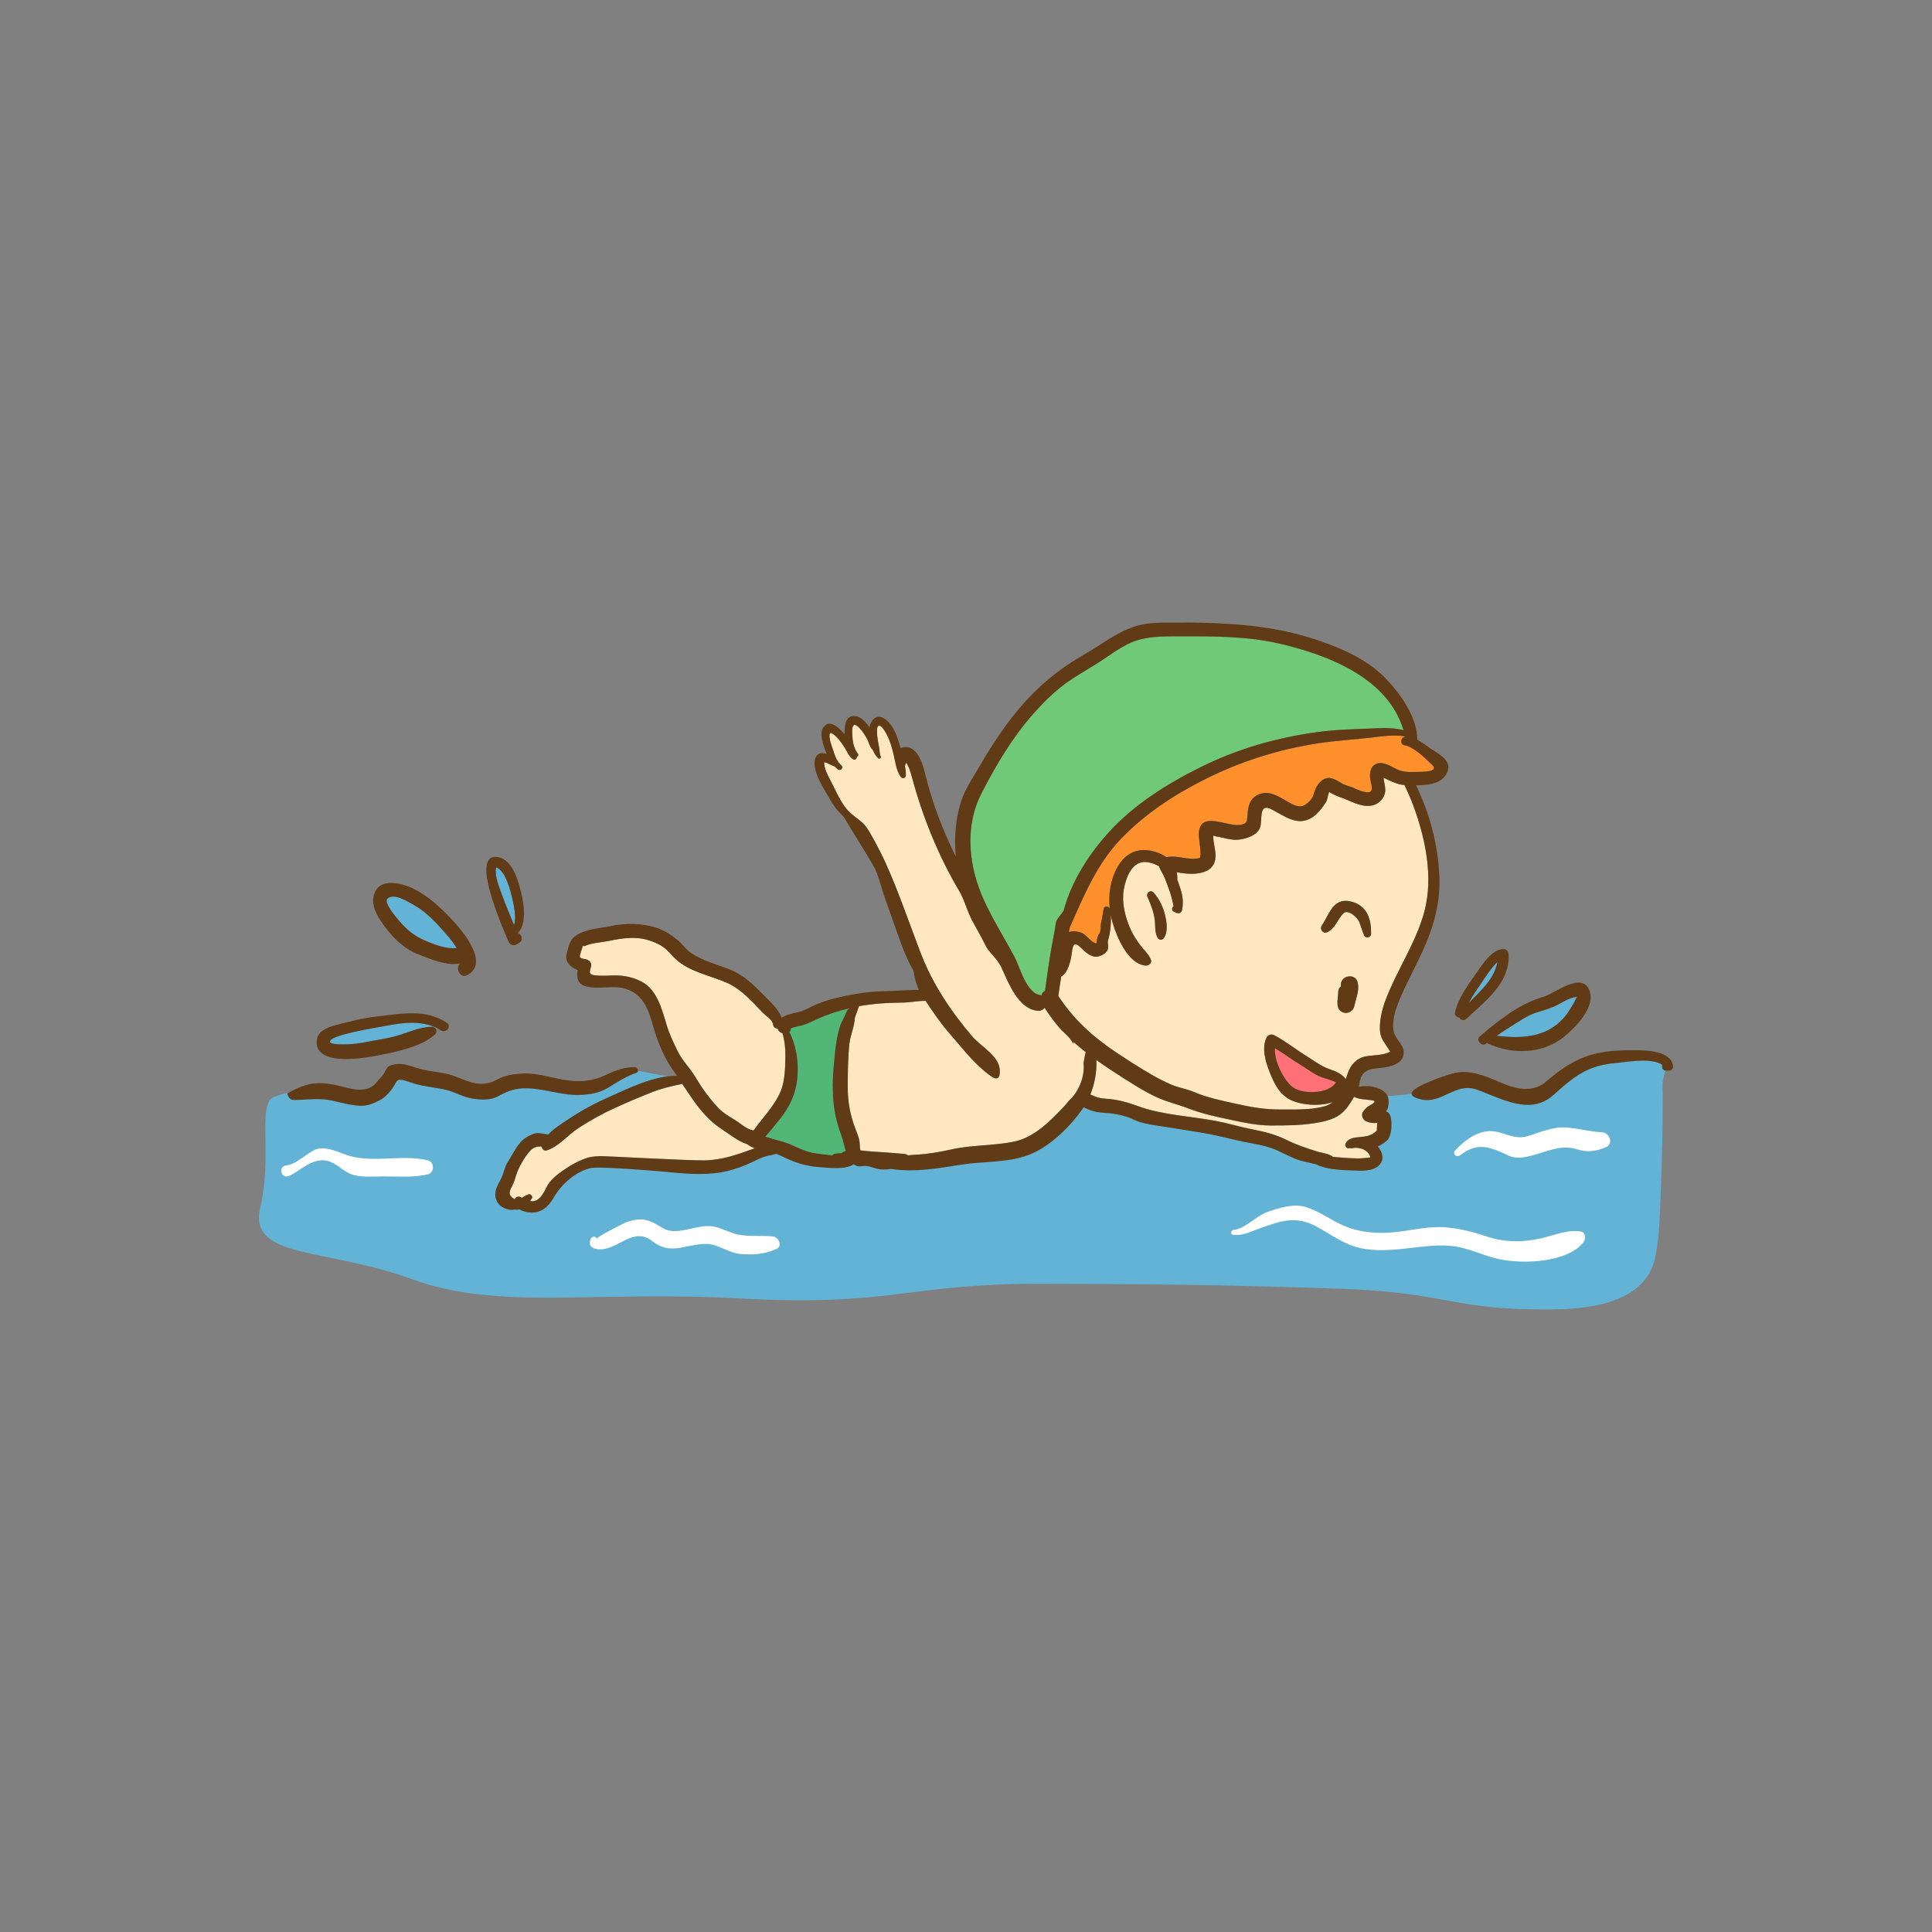 <?xml version="1.0" encoding="utf-8"?>
<!-- Generator: Adobe Illustrator 16.0.0, SVG Export Plug-In . SVG Version: 6.00 Build 0)  -->
<!DOCTYPE svg PUBLIC "-//W3C//DTD SVG 1.1 Tiny//EN" "http://www.w3.org/Graphics/SVG/1.1/DTD/svg11-tiny.dtd">
<svg version="1.1" baseProfile="tiny" id="Layer_1" xmlns="http://www.w3.org/2000/svg" xmlns:xlink="http://www.w3.org/1999/xlink"
	 x="0px" y="0px" width="350px" height="350px" viewBox="0 0 350 350" xml:space="preserve">
<rect x="0" y="0" width="350" height="350" fill="#808080" stroke="none"/>
<g>
	<g>
		<path fill="#63B3D6" d="M49.814,198.657c0,0,6.303-2.44,10.671-0.903c4.368,1.534,6.75,2.3,8.306-0.09
			c1.557-2.391,1.688-4.022,4.812-3.24c3.123,0.782,7.97,3.177,12.495,3.203c4.524,0.025,6.512-1.331,9.255-1.435
			c2.744-0.104,5.868,0.753,8.166,0.654c2.298-0.098,4.595-0.345,7.772-1.419c3.178-1.071,2.131-1.877,4.583-1.383
			c2.453,0.492,6.615,1.264,6.615,1.264s27.395,2.525,35.982,0.949c8.586-1.576,33.455-2.769,45.289-0.8
			c11.834,1.968,29.654,3.705,33.952,3.361c4.298-0.341,15.875,0.276,19.717-1.1c3.842-1.377,7.68-3.198,11.107-1.752
			c3.428,1.448,6.88,5.268,10.562,2.706c3.68-2.562,8.238-6.319,9.718-6.633c1.48-0.311,7.54-2.452,10.972-0.561
			c3.431,1.892,1.212,2.359,1.396,5.771c0.186,3.408-0.326,24.924-0.888,27.897c-0.562,2.972-0.17,11.868-18.857,12.069
			c-18.688,0.199-18.725-3.064-38.609-3.741c-19.884-0.677-30.862-0.855-54.598-0.897c-23.735-0.043-26.657,4.142-53.968,2.655
			c-27.31-1.488-43.884,2.25-59.669-3.515c-15.786-5.765-29.706-3.539-27.435-13.057C49.432,209.145,46.46,199.485,49.814,198.657z"
			/>
		<path fill="#FFE7C1" d="M125.964,195.101c1.206,2.02,2.592,3.962,4.218,5.663c0.886,0.93,2.092,1.573,3.164,2.258
			c0.93,0.592,1.931,1.575,3.06,1.737c0.041,0.005,0.075,0.02,0.115,0.026c1.695-2.362,3.824-4.476,4.932-7.156
			c0.771-1.866,0.788-4.172,0.832-6.168c0.027-1.282-0.099-2.889-0.534-4.271c-0.39-0.124-0.736-0.411-0.878-0.848
			c-0.375-0.021-0.733-0.243-0.8-0.683c-0.133-0.87-0.896-1.285-1.483-1.83c-0.691-0.643-1.332-1.359-1.991-2.035
			c-1.423-1.461-3.048-2.945-4.932-3.763c-3.103-1.35-6.645-1.92-9.246-4.271c-0.778-0.703-1.37-1.555-2.226-2.169
			c-0.909-0.651-1.938-1.042-3.002-1.348c-2.163-0.623-4.571-0.271-6.727,0.179c-1.574,0.327-3.181,0.337-4.676,1.009
			c-0.148-0.183-0.228-0.167-0.236,0.048c-0.096,0.292-0.19,0.584-0.285,0.877c-0.311,0.959-0.504,1.229,0.748,1.4
			c0.563,0.076,1.202,0.566,1.081,1.219c-0.149,0.822-0.644,1.508,0.464,1.682c1.098,0.174,2.236,0.1,3.341,0.061
			c1.885-0.065,3.549,0.234,5.241,1.074c2.882,1.435,3.784,5.082,4.623,7.891c0.502,1.68,1.255,3.219,2.022,4.793
			C123.605,192.16,125.004,193.493,125.964,195.101z"/>
		<path fill="#FF902C" d="M248.388,133.624c-3.19,0.373-6.385,0.536-9.565,1.028c-7.271,1.126-14.096,3.277-20.662,6.591
			c-5.521,2.786-10.722,6.188-15.025,10.661c-4.473,4.647-6.747,10.314-9.313,16.058c-0.047,0.301-0.11,0.599-0.182,0.896
			c0.716-0.266,1.549-0.136,2.28,0.117c0.858,0.299,1.849,1.905,2.722,1.91c0.046-0.665,0.175-1.334,0.57-1.864
			c0.211-0.281,0.158-1.261,0.221-1.601c0.171-0.918,0.372-1.822,0.507-2.748c0.094-0.626,0.852-0.544,1.104-0.104
			c-0.283-2.582,0.122-5.236,1.408-7.509c1.698-2.998,4.404-3.727,7.521-2.5c0.306,0.121,0.584,0.266,0.852,0.421
			c0.016,0.011,0.031,0.021,0.047,0.032c0.147,0.088,0.296,0.174,0.432,0.273c2.02-0.426,3.955,0.636,5.982,0.168
			c0.521-0.122-0.159-3.787-0.132-4.352c0.219-4.474,5.18-1.186,7.649-1.69c0.912-0.186,1.067-0.418,1.14-1.248
			c0.061-0.711,0.115-1.413,0.283-2.108c0.345-1.426,1.381-2.213,2.783-2.397c1.652-0.218,3.515,1.204,4.877,1.918
			c1.44,0.754,2.332,0.698,3.424-0.515c0.662-0.735,0.604-1.093,0.943-1.976c0.437-1.125,1.478-2.374,2.845-2.118
			c0.744,0.139,1.354,0.581,2.002,0.953c0.634,0.362,1.507,0.537,2.184,0.844c0.801,0.357,1.617,0.742,2.51,0.774
			c1.209,0.045,0.562-1.636,0.457-2.26c-0.189-1.147-0.048-2.548,1.258-2.969c1.131-0.363,2.479,0.526,3.442,0.997
			c1.262,0.62,2.332,0.563,3.721,0.537c0.883-0.018,4.166,0.042,2.758-1.293c-1.233-1.171-3.317-3.278-4.997-3.536
			c-0.866-0.13-0.719-1.481,0.125-1.521c-0.005-0.023-0.01-0.048-0.013-0.071C252.536,133.043,250.37,133.393,248.388,133.624z"/>
		<path fill="#52B677" d="M152.168,185.968c0.304-0.97,0.879-1.807,1.236-2.771c0.078-0.211,0.23-0.347,0.405-0.416
			c0.021-0.04,0.042-0.081,0.063-0.122c-1.994,0.473-4.003,1.107-5.832,1.948c-0.897,0.416-1.777,0.896-2.739,1.147
			c-0.356,0.093-0.721,0.159-1.079,0.239c-0.272,0.061-0.541,0.134-0.807,0.221c-0.051,0.031-0.093,0.057-0.131,0.077
			c-0.015,0.293-0.125,0.516-0.289,0.674c1.599,3.098,1.896,7.147,1.094,10.378c-0.543,2.192-1.657,4.017-3.086,5.745
			c-0.758,0.914-1.512,1.934-2.372,2.815c0.987,0.319,1.986,0.596,3.029,0.875c1.953,0.521,3.585,1.698,5.635,2.08
			c1.154,0.218,2.33,0.283,3.491,0.464c0.081-0.161,0.218-0.289,0.429-0.32c0.421-0.063,0.842-0.094,1.262-0.102
			c0.103-0.131,0.252-0.243,0.452-0.312c0.096-0.034,0.194-0.065,0.292-0.09c-0.31-0.947-0.49-1.966-0.836-2.898
			c-0.879-2.351-1.335-4.515-1.479-7.042c-0.157-2.755,0.126-5.549,0.414-8.284C151.473,188.813,151.729,187.37,152.168,185.968z"/>
		<path fill="#FFE7C1" d="M130.867,204.64c-2.276-1.461-3.911-3.382-5.45-5.582c-0.625-0.894-1.229-1.801-1.832-2.707
			c-1.861,0.404-3.677,0.803-5.494,1.519c-2.267,0.893-4.527,1.865-6.745,2.871c-2.277,1.037-4.469,2.267-6.567,3.627
			c-1.877,1.214-3.603,3.395-5.746,4.043c-0.479,0.148-0.871-0.269-0.915-0.708c-0.757-0.031-1.42,0.021-2.182,0.898
			c-0.935,1.076-1.914,2.759-2.368,4.101c-0.27,0.801-0.445,1.574-0.867,2.315c-0.615,1.067-0.496,1.66,0.553,2.25
			c0.114-0.459,0.75-0.629,1.112-0.374c0.056,0.042,0.116,0.069,0.174,0.104c0.202-0.113,0.402-0.232,0.599-0.354
			c0.144-0.09,0.31-0.146,0.481-0.143c-0.277-0.004-0.125-0.004,0.02-0.097c0.436-0.278,1.004,0.361,0.674,0.761l-0.101,0.121
			c-0.011,0.015-0.021,0.024-0.029,0.032c-0.001,0.006-0.004,0.011-0.006,0.016c-0.042,0.086-0.09,0.164-0.142,0.235
			c1.497,0.396,2.411-1.342,2.947-2.45c0.661-1.372,1.938-2.332,3.159-3.174c1.383-0.951,2.784-1.735,4.391-2.23
			c0.75-0.234,1.495-0.202,2.263-0.275c0.404-0.037,15.676,0.814,18.718,0.776c3.271-0.039,6.087-1.048,9.121-2.16
			c0.027-0.01,0.057-0.022,0.086-0.032c-0.479-0.185-0.938-0.417-1.368-0.741C133.699,206.762,132.333,205.583,130.867,204.64z"/>
		<path fill="#63B3D6" d="M92.74,162.495c-0.279-1.247-0.664-2.453-1.211-3.607c-0.268-0.566-0.655-1.069-1.124-1.479
			c-0.156-0.126-0.332-0.208-0.518-0.269c-0.009,0.033-0.019,0.065-0.038,0.109c-0.252,1.551,0.602,3.474,1.114,4.901
			c0.656,1.829,1.406,3.623,2.149,5.42C93.625,166.075,93.013,163.721,92.74,162.495z"/>
		<path fill="#63B3D6" d="M271.271,174.256c-1.11,1.02-2.616,3.402-3.027,4.006c-0.705,1.041-1.531,2.207-2.146,3.423
			C268.284,179.428,270.692,177.395,271.271,174.256z"/>
		<path fill="#63B3D6" d="M281.36,186.08c1.133-0.77,2.128-1.736,2.845-2.897c0.295-0.478,0.597-0.947,0.877-1.434
			c0.14-0.247,0.267-0.5,0.381-0.76c0.244-0.517,0.485-0.401,0.056-0.365c-1.102,0.09-2.318,0.859-3.27,1.363
			c-1.259,0.67-2.528,1.025-3.892,1.437c-1.584,0.479-3.087,1.56-4.488,2.427c-0.927,0.571-1.839,1.169-2.731,1.794
			C274.612,188.078,278.443,188.054,281.36,186.08z"/>
		<path fill="#FFE7C1" d="M194.459,188.745c0.007,0.128,0.004,0.254,0.009,0.379c-0.357-0.699-0.894-1.323-1.49-1.873
			c-0.222-0.205-0.442-0.41-0.665-0.615c-1.148-1.271-2.149-2.633-3.058-4.063c-0.301,0.359-0.759,0.597-1.335,0.531
			c-3.459-0.391-5.136-4.858-6.605-8.067c-0.081-0.118-0.158-0.237-0.226-0.361c-0.708-1.294-1.944-2.134-2.575-3.451
			c-0.746-1.557-1.651-3.036-2.452-4.568c-0.867-1.656-1.319-3.592-2.259-5.187c-3.815-6.474-6.593-13.286-8.551-20.527
			c-0.172-0.629-0.345-1.239-0.591-1.846c-0.111-0.259-0.233-0.513-0.37-0.761c-0.063-0.053-0.11-0.097-0.151-0.142
			c-0.089,0.193-0.151,0.404-0.201,0.626c0.113,0.552,0.19,1.109,0.159,1.656c-0.029,0.5-0.628,0.664-0.916,0.258
			c-0.817-1.153-0.965-2.618-1.274-3.96c-0.28-1.221-0.668-2.602-1.264-3.708c-0.199-0.369-0.864-1.682-1.424-1.606
			c-0.45,0.062-0.353,1.323-0.325,1.642c0.077,0.855,0.246,1.7,0.406,2.545c0.082,0.425,0.016,0.968,0.238,1.354
			c0.164,0.285-0.212,0.587-0.451,0.356c-0.414-0.402-0.744-0.943-0.998-1.543c-0.583-0.534-0.665-1.354-1.053-2.039
			c-0.44-0.779-0.999-1.647-1.692-2.225c-1.168-0.972-0.973,1.238-0.926,1.931c0.051,0.761,0.183,1.517,0.486,2.202
			c0.026,0.057,0.053,0.113,0.076,0.172c0.12,0.239,0.263,0.472,0.435,0.69c0.165,0.21,0.011,0.462-0.199,0.557
			c-0.002,0.029-0.001,0.062-0.004,0.092c-0.036,0.301-0.331,0.557-0.635,0.374c-0.841-0.504-1.144-1.542-1.678-2.329
			c-0.554-0.817-1.279-1.849-2.149-2.373c-0.728-0.438-0.444,1.033-0.347,1.42c0.129,0.518,0.336,0.996,0.492,1.505
			c0.337,1.092,0.673,2.109,1.541,2.898c0.458,0.417-0.198,1.058-0.663,0.677c-0.19-0.153-0.367-0.322-0.535-0.499
			c-0.254-0.113-0.516-0.216-0.741-0.315c-0.365-0.159-0.764-0.409-1.16-0.476c-0.016,0-0.028,0-0.043,0
			c0.015,1.168,0.573,2.213,1.11,3.227c0.964,1.821,2.062,4.561,3.614,5.942c1.286,1.146,2.384,1.628,3.3,3.157
			c0.739,1.233,1.425,2.504,2.08,3.782c2.682,5.24,5.34,13.162,7.452,18.62c2.141,5.532,5.488,10.532,9.338,15.022
			c1.437,1.674,4.719,3.44,4.913,5.861c0.24,2.986-1.659,1.277-2.918,0.215c-2.339-1.977-4.129-4.372-6.142-6.658
			c-1.581-1.795-3.021-3.913-4.368-5.939c-0.027,0-0.053,0.004-0.082,0.004c-1.399,0.002-2.791,0.313-4.167,0.319
			c-2.555,0.011-5.31,0.184-7.832,0.659c-0.049,0.144-0.098,0.286-0.143,0.429c-0.177,0.553-0.382,1.096-0.587,1.639
			c-0.054,1.567-0.824,3.162-0.99,4.714c-0.276,2.583-0.295,5.253-0.3,7.85c-0.004,2.594,0.421,4.987,1.329,7.405
			c0.336,0.895,0.845,1.99,0.843,2.955c-0.001,0.335,0.045,0.73,0.119,1.124c0.675,0.063,1.343,0.156,1.962,0.194
			c2.015,0.13,4.025,0.27,6.036,0.447c0.084,0.008,0.159,0.025,0.229,0.046c0.166,0.045,0.292,0.12,0.39,0.216
			c0.431-0.052,0.864-0.09,1.3-0.11c2.307-0.118,4.399-0.483,6.652-0.984c3.724-0.827,7.586-0.621,11.317-1.409
			c3.645-0.77,6.576-3.764,9.045-6.399c0.305-0.327,0.585-0.663,0.85-1.008c1.833-1.606,2.926-4.494,2.656-6.825
			c0.105-0.665,0.215-1.329,0.379-1.981C195.924,190,195.182,189.387,194.459,188.745z"/>
		<path fill="#63B3D6" d="M76.907,170.357c1.644,0.699,3.922,1.63,5.82,1.381c-0.082-0.135-0.167-0.271-0.252-0.403
			c-0.713-1.104-1.681-2.146-2.549-3.131c-1.373-1.556-3.144-3.27-4.97-4.268c-1.052-0.578-3.653-2.287-4.808-1.086
			c-0.55,0.571,1.131,2.723,1.474,3.146C73.164,167.899,74.606,169.375,76.907,170.357z"/>
		<path fill="#63B3D6" d="M78.991,185.168c0,0-14.542-0.511-18.007,1.527c-3.464,2.04-2.63,3.738,1.226,3.696
			c3.856-0.041,17.167-3.744,17.309-4.338C79.661,185.458,78.991,185.168,78.991,185.168z"/>
		<path fill="#6FC977" d="M183.771,173.315c0.896,1.686,1.916,5.697,3.993,6.754c-0.005-0.009-0.011-0.02-0.016-0.028
			c0.288,0.148,0.609,0.243,0.94,0.291c0.033-0.373,0.3-0.653,0.627-0.829c0.358-2.74,0.766-5.482,1.236-8.205
			c0.236-1.353,0.556-2.723,0.716-4.084c0.079-0.678,1.022-1.565,1.42-2.238c1.389-5.31,4.635-10.319,8.239-14.261
			c4.598-5.03,10.471-8.691,16.521-11.708c6.745-3.363,13.826-5.375,21.286-6.391c3.473-0.474,6.981-0.525,10.476-0.676
			c1.628-0.071,3.435-0.105,5.05,0.356c-2.796-9.53-13.792-13.709-22.63-15.737c-5.614-1.286-11.674-1.3-17.412-1.28
			c-2.731,0.008-5.588-0.109-8.216,0.72c-2.463,0.777-4.61,2.474-6.751,3.863c-2.066,1.345-4.224,2.493-6.22,3.959
			c-2.19,1.611-4.114,3.531-5.907,5.568c-3.791,4.307-6.734,9.291-9.343,14.379c-2.393,4.664-2.446,10.07-1.073,15.088
			C178.126,164.03,181.283,168.634,183.771,173.315z"/>
		<path fill="#FFE7C1" d="M244.181,200.457c-1.428,1.967-3.255,2.539-5.603,2.947c-2.733,0.477-5.656,0.5-8.426,0.489
			c-2.445-0.01-4.68-0.503-7.055-1.004c-2.622-0.553-5.2-1.086-7.71-2.051c-1.99-0.766-4.021-1.215-5.972-2.127
			c-1.97-0.923-3.823-2.089-5.655-3.254c-1.752-1.113-3.479-2.237-5.149-3.432c0.098,2.122-0.28,4.284-1.086,6.249
			c0.931,0.465,1.684,0.7,2.79,0.767c2.042,0.12,3.881,0.62,5.809,1.332c4.443,1.639,9.518,1.816,14.161,2.698
			c2.231,0.422,4.395,1.101,6.621,1.529c2.171,0.418,4.21,0.927,6.198,1.919c1.748,0.874,3.42,1.418,5.261,2.011
			c1.115,0.358,2.297,0.417,3.144,1.059c1.519,0.128,3.038,0.243,4.557,0.276c0.405,0.01,2.183-0.185,2.183-0.185
			c-0.061-0.708-0.856-1.332-1.535-1.582c-0.503-0.101-1.022-0.248-1.489-0.128c-0.267,0.068-0.479,0.065-0.688,0.006
			c-0.384,0.209-0.954-0.205-0.803-0.697c0.254-0.831,1.201-1.189,2.194-1.247c0.004,0,0.005-0.001,0.008-0.001
			c1.11-0.142,1.846-0.094,2.84-0.677c0.514-0.301,0.654-0.825,0.615-0.157c0.035-0.602,0.073-1.204,0.108-1.806
			c0.002-0.007,0.003-0.01,0.003-0.014c-0.048,0.031-0.108,0.055-0.189,0.061c-0.641,0.042-1.124-0.026-1.722-0.253
			c-0.7-0.264-1.122-1.188-0.625-1.839c0.299-0.392,0.589-0.73,1.015-0.99c0.287-0.178,1.724-0.827,0.618-1.021
			c-1.181-0.206-2.243-0.101-3.297-0.637C244.96,199.305,244.59,199.893,244.181,200.457z"/>
		<path fill="#FFE7C1" d="M256.063,146.004c-0.474-1.286-1.033-2.541-1.617-3.782c-1.075-0.103-1.97-0.457-3.01-0.958
			c-0.267-0.129-0.538-0.25-0.81-0.374c0.076,0.733,0.326,1.462,0.328,2.209c0.004,1.468-1.208,2.686-2.637,2.859
			c-2.012,0.242-3.65-0.915-5.479-1.517c-0.729-0.241-1.331-0.561-2.006-0.944c-0.143-0.081-0.43,1.508-0.495,1.611
			c-1.021,1.629-2.335,3.385-4.404,3.618c-2.018,0.227-4.009-1.348-5.742-2.186c-2.079-1.006-1.551,1.78-1.838,3.084
			c-0.371,1.688-2.592,2.351-4.069,2.493c-0.904,0.085-1.883-0.138-2.757-0.352c-0.388-0.093-0.766-0.146-1.157-0.232
			c-0.19-0.054-0.384-0.106-0.574-0.16c-0.059,1.438,0.605,2.895,0.355,4.338c-0.349,2.015-2.341,2.552-4.132,2.583
			c-0.902,0.017-1.891-0.108-2.853-0.289c0.102,0.434,0.134,0.887,0.101,1.351c0.04,0.103,0.082,0.202,0.12,0.306
			c0.682,1.895,1.159,3.285,0.733,5.283c-0.104,0.485-0.757,0.621-1.123,0.38c-0.105-0.055-0.21-0.112-0.314-0.167
			c-0.435-0.103-0.441-0.758-0.087-0.944c-0.271-1.758-0.9-3.381-1.556-5.073c-0.306-0.794-0.837-1.478-1.077-2.217
			c-0.753-0.431-1.607-0.7-2.341-0.762c-2.595-0.222-3.694,2.96-4.046,5.032c-0.396,2.345,0.235,4.806,1.144,6.954
			c0.482,1.142,1.184,2.213,1.938,3.194c0.656,0.852,1.426,1.5,1.833,2.51c0.267,0.659-0.411,1.124-0.98,1.067
			c-3.165-0.305-5.167-5.132-5.935-7.716c-0.146-0.491-0.264-0.992-0.36-1.499c0.107,1.531-0.053,3.23-0.467,4.588
			c-0.183,0.598,0.183,1.26-0.119,1.831c-0.313,0.591-0.979,0.972-1.602,1.13c-1.252,0.318-2.31-0.682-3.117-1.482
			c-1.305-1.3-1.546-0.666-1.728,0.773c-0.169,1.357-0.655,3.669-1.937,4.381c-0.182,1.177-0.371,2.348-0.521,3.497
			c2.663,4.122,6.191,7.363,10.31,10.12c2.15,1.441,4.346,2.845,6.583,4.147c1.115,0.648,2.269,1.226,3.446,1.752
			c1.361,0.612,2.863,0.792,4.212,1.373c2.401,1.03,4.966,1.547,7.504,2.118c2.78,0.623,5.303,1.075,8.173,1.063
			c2.643-0.013,5.43,0.123,7.999-0.577c0.589-0.161,1.078-0.432,1.501-0.773c-2.423,0.877-5.84,0.511-7.614-0.367
			c-2.06-1.021-3.007-2.978-3.809-5.007c-0.747-1.893-1.526-4.388-0.567-6.33c0.241-0.49,0.873-0.656,1.343-0.414
			c2.016,1.043,3.854,2.547,5.795,3.733c1.346,0.829,2.72,1.908,4.218,2.422c1.085,0.369,1.945,0.725,2.774,1.541
			c0.082,0.078,0.135,0.168,0.17,0.261c0.012,0.007,0.025,0.016,0.036,0.025c0.137-0.403,0.267-0.8,0.399-1.178
			c0.511-1.438,1.62-2.646,3.139-2.942c1.44-0.282,3.221-0.139,4.522-0.871c0,0-1.09-1.654-1.342-2.084
			c-0.46-0.787-0.567-1.665-0.535-2.556c0.086-2.42,0.932-4.634,1.898-6.819c2.071-4.672,4.863-9.014,6.179-13.999
			C259.691,158.872,258.229,151.871,256.063,146.004z M210.822,169.962c-0.291,0.401-0.852,0.354-1.099-0.065
			c-0.577-0.978-0.388-2.238-0.536-3.334c-0.191-1.443-0.741-2.786-1.318-4.107c-0.303-0.692,0.589-1.36,1.112-0.759
			c1.021,1.168,1.693,2.511,2.062,4.017C211.359,167.014,211.654,168.821,210.822,169.962z M245.338,182.29
			c-0.17,0.827-1.041,1.354-1.853,1.171c-0.899-0.204-1.252-1.012-1.171-1.853c-0.036,0.379-0.021-0.185-0.021-0.206
			c0.016-0.245,0.044-0.491,0.069-0.736c0.033-0.329,0.081-0.662,0.075-0.992c-0.009-0.392,0.193-0.735,0.479-0.971
			c0.002-0.085,0.008-0.167,0.002-0.254c-0.08-1.719,2.57-2.231,3.017-0.523C246.329,179.419,245.636,180.847,245.338,182.29z
			 M248.377,169.221c-0.019,0.656-1.034,0.828-1.27,0.219c-0.306-0.784-0.566-1.578-0.841-2.371
			c-0.266-0.775-2.094-2.545-2.985-1.542c-1.019,1.149-1.406,2.66-2.849,3.355c-0.732,0.355-1.411-0.527-0.983-1.174
			c1.335-2.018,2.051-5.103,5.163-4.417C247.622,163.959,248.457,166.438,248.377,169.221z"/>
		<path fill="#FF7077" d="M235.698,192.966c-1.585-0.952-3.126-2.123-4.731-3.075c-0.191,2.422,1.786,6.155,3.411,7.194
			c1.843,1.176,6.41,1.096,7.657-1.022c-0.842-0.391-1.725-0.598-2.619-0.918C238.125,194.684,236.873,193.673,235.698,192.966z"/>
		<path fill="#FFFFFF" d="M286.313,223.083c-2.434-0.333-4.731,0.689-7.096,1.241c-3.282,0.767-6.579,0.767-9.788-0.297
			c-2.558-0.847-4.91-1.466-7.609-1.683c-2.994-0.24-6.006,0.532-8.967,0.859c-3.164,0.35-6.428,0.11-9.374-1.141
			c-2.397-1.02-4.389-2.616-6.92-3.396c-2.236-0.688-4.994,0.185-7.087,0.951c-1.957,0.718-3.951,2.999-6.006,3.191
			c-0.463,0.044-0.653,0.806-0.119,0.879c1.78,0.243,2.997-0.51,4.646-1.082c3.829-1.33,6.593-2.514,10.495-0.406
			c2.305,1.245,4.249,2.729,6.76,3.573c2.761,0.927,5.877,0.768,8.721,0.485c3.013-0.299,5.846-0.83,8.885-0.551
			c3.081,0.281,5.792,1.783,8.787,2.412c4.261,0.896,12.227,0.646,15.201-3.032C287.33,224.484,287.308,223.219,286.313,223.083z"/>
		<path fill="#FFFFFF" d="M290.25,205.13c-2.282-0.127-4.404-0.737-6.662-0.879c-2.35-0.146-4.731,0.951-6.929,1.596
			c-2.68,0.787-4.782-1.295-7.397-0.885c-2.324,0.365-4.061,1.786-5.645,3.448c-0.573,0.603,0.266,1.37,0.886,0.887
			c3.252-2.533,5.547-1.456,8.833,0.069c1.615,0.749,3.637,0.149,5.238-0.334c2.525-0.761,4.628-1.65,7.282-0.782
			c1.744,0.572,3.505,0.278,5.116-0.451C292.369,207.166,291.544,205.202,290.25,205.13z"/>
		<path fill="#FFFFFF" d="M77.484,210.195c-5.007-1.177-10.362,0.758-15.223-1.146c-1.365-0.534-3.538-1.417-5.035-0.825
			c-1.689,0.669-3.541,2.729-5.302,2.882c-1.67,0.146-0.979,2.635,0.515,1.901c2.089-1.024,4.056-3.179,6.639-2.756
			c1.821,0.301,3.179,2.17,5.056,2.629c1.749,0.429,3.685,0.233,5.468,0.237c2.627,0.004,5.312,0.235,7.882-0.368
			C78.752,212.452,78.752,210.493,77.484,210.195z"/>
		<path fill="#FFFFFF" d="M139.987,223.987c-2.097-0.213-4.283,0.097-6.342-0.341c-1.529-0.325-2.877-1.185-4.425-1.458
			c-2.926-0.519-6.569,1.844-9.063,0.333c-2.554-1.549-3.725-2.119-6.725-1.097c-0.177,0.061-5.403,2.668-5.337,3
			c-0.092-0.467-0.761-0.513-0.981-0.129c-0.794,1.384,0.286,2.062,1.643,2.038c3.493-0.062,5.989-4.238,9.544-1.405
			c3.18,2.535,6.096,0.397,9.635,0.419c2.164,0.014,4.017,1.63,6.184,1.817c2.37,0.206,4.317,0.06,6.492-0.877
			C141.868,225.747,141.052,224.095,139.987,223.987z"/>
	</g>
	<g>
		<path fill="#613B15" d="M239.449,167.708c1.335-2.018,2.051-5.103,5.163-4.417c3.01,0.667,3.845,3.147,3.765,5.929
			c-0.019,0.656-1.034,0.828-1.27,0.219c-0.306-0.784-0.566-1.578-0.841-2.371c-0.266-0.775-2.094-2.545-2.985-1.542
			c-1.019,1.149-1.406,2.66-2.849,3.355C239.7,169.238,239.021,168.355,239.449,167.708z"/>
		<path fill="#613B15" d="M242.314,181.608c-0.036,0.379-0.021-0.185-0.021-0.206c0.016-0.245,0.044-0.491,0.069-0.736
			c0.033-0.329,0.081-0.662,0.075-0.992c-0.009-0.392,0.193-0.735,0.479-0.971c0.002-0.085,0.008-0.167,0.002-0.254
			c-0.08-1.719,2.57-2.231,3.017-0.523c0.393,1.493-0.301,2.921-0.599,4.364c-0.17,0.827-1.041,1.354-1.853,1.171
			C242.586,183.257,242.233,182.449,242.314,181.608z"/>
		<path fill="#613B15" d="M259.111,135.568c-0.786-0.544-1.533-1.136-2.354-1.548c-0.029-4.187-3.049-8.326-5.83-11.217
			c-3.306-3.434-8.294-5.547-12.757-7.002c-5.146-1.68-10.295-2.458-15.686-2.784c-3.022-0.18-6.055-0.273-9.084-0.235
			c-2.512,0.03-5.203-0.113-7.632,0.648c-2.303,0.722-4.328,1.959-6.332,3.278c-2.082,1.37-4.294,2.533-6.348,3.945
			c-4.218,2.903-7.797,6.54-10.799,10.686c-1.649,2.277-3.185,4.631-4.591,7.066c-1.227,2.126-2.863,4.466-3.603,6.816
			c-0.984,3.137-1.271,6.61-0.933,9.958c-0.111-0.227-0.23-0.45-0.34-0.678c-2.006-4.137-3.624-8.333-4.831-12.774
			c-0.505-1.856-1.168-6.064-3.661-6.377c-0.449-0.057-0.838,0.033-1.177,0.216c-0.11-0.419-0.226-0.837-0.361-1.258
			c-0.519-1.619-1.206-3.28-2.72-4.202c-1.364-0.829-2.323,0.455-2.561,1.637c-0.718-1.002-1.672-2.124-2.957-2.031
			c-1.475,0.107-1.555,1.981-1.546,3.067c0,0.082,0.002,0.164,0.006,0.247c-0.673-0.787-2.281-2.533-3.409-1.709
			c-1.194,0.873-0.787,2.471-0.413,3.719c0.157,0.524,0.346,1.052,0.575,1.563c-0.155-0.054-0.315-0.1-0.48-0.131
			c-1.503-0.292-1.877,1.276-1.683,2.452c0.278,1.675,1.24,3.299,2.083,4.749c0.576,0.99,1.136,2.007,1.851,2.907
			c0.537,0.678,1.25,1.185,1.657,1.962c0.344,0.659,4.973,8.032,5.367,8.936c0.739,1.694,1.169,3.581,1.788,5.333
			c0.638,1.803,1.276,3.606,1.915,5.408c0.933,2.641,1.831,5.25,3.225,7.657c0.188,1.196,0.457,2.362,0.979,3.461
			c-0.385-0.002-0.764,0.002-1.117,0.01c-1.577,0.043-3.155,0.169-4.733,0.201c-2.988,0.061-5.748,0.455-8.652,1.131
			c-1.39,0.326-2.751,0.704-4.061,1.276c-1.128,0.495-2.243,1.188-3.453,1.444c-0.841,0.18-2.044,0.409-2.839,0.981
			c-0.584-1.593-2.191-3.013-3.283-4.126c-1.734-1.766-3.565-3.563-5.887-4.515c-2.397-0.986-4.943-1.587-7.147-3.016
			c-1.065-0.691-1.64-1.708-2.585-2.465c-1.077-0.859-2.266-1.65-3.58-2.105c-2.774-0.958-5.755-0.963-8.614-0.36
			c-2.15,0.452-4.331,0.47-6.224,1.723c-1.127,0.745-1.248,1.959-1.62,3.186c-0.459,1.507,0.697,2.534,1.967,3.036
			c-0.178,1.264-0.11,2.517,1.505,2.951c2.336,0.628,4.954-0.277,7.2,0.453c4.168,1.354,4.367,5.35,5.677,8.963
			c0.688,1.898,1.563,3.835,2.713,5.498c0.296,0.432,0.591,0.864,0.882,1.299c-4.171-0.059-8.772,2.276-12.291,3.832
			c-2.492,1.104-4.873,2.372-7.142,3.883c-1.183,0.789-2.781,1.741-3.89,2.935c-0.438-0.127-1.394-0.248-1.597-0.272
			c-0.763-0.097-1.662,0.349-2.288,0.729c-1.638,0.994-2.354,2.864-3.36,4.392c-0.676,1.024-0.781,2.22-1.351,3.282
			c-0.398,0.742-0.879,1.552-0.96,2.406c-0.169,1.814,1.22,3.012,2.958,3.099c0.157,0.009,0.305-0.027,0.438-0.087
			c0.285,0.088,0.636,0.068,0.959-0.018c0.577,0.36,1.337,0.549,1.978,0.587c1.98,0.116,3.267-1.036,4.227-2.694
			c1.404-2.425,3.822-4.626,6.639-5.356c1.297-0.337,10.535,0.374,13.434,0.655c3.322,0.324,6.888,0.676,10.207,0.118
			c1.589-0.267,3.101-0.755,4.587-1.368c1.33-0.55,2.82-1.464,4.245-1.705c0.322-0.055,0.749-0.14,1.179-0.277
			c0.367,0.117,0.729,0.256,1.08,0.434c2.097,1.059,4.337,1.82,6.703,1.961c1.644,0.096,4.624,0.546,6.282-0.504
			c0.017-0.001,0.034-0.003,0.051-0.004c0.075,0.064,0.156,0.123,0.253,0.179c0.678,0.392,1.292,0.053,1.985,0.134
			c1.094,0.129,1.989,0.672,3.118,0.627c0.479-0.021,0.958-0.043,1.433-0.096c4.369,0.672,8.562-0.162,12.889-0.816
			c4.138-0.624,8.646-0.263,12.554-1.969c3.504-1.53,6.959-4.927,9.139-8.039c0.08-0.116,0.155-0.232,0.23-0.349
			c0.997,0.513,2.057,0.888,3.181,0.954c1.898,0.114,4.064,0.39,5.81,1.247c1.769,0.867,4.118,1.057,6.054,1.384
			c2.257,0.379,4.521,0.699,6.772,1.091c2.35,0.409,4.63,1.03,6.956,1.523c2.172,0.464,4.375,0.712,6.41,1.659
			c1.679,0.784,3.27,1.703,5.105,2.042c0.604,0.112,1.201,0.315,1.813,0.426c1.959,0.988,4.376,1.012,6.534,1.117
			c1.55,0.072,3.752,0.243,4.937-0.989c0.979-1.018,0.553-2.345-0.261-3.361c0.559-0.263,1.086-0.611,1.564-0.997
			c0.937-0.759,1.029-3.066,0.79-4.19c-0.145-0.679-0.473-1.02-0.889-1.205c0.17-0.176,0.301-0.389,0.367-0.664
			c0.201-0.854,0.218-1.999-0.479-2.669c-1.16-1.117-3.179-1.439-4.825-1.076c0.184-0.692,0.22-1.444,0.585-2.061
			c0.863-1.464,2.811-1.188,4.306-1.485c1.208-0.24,2.791-0.69,3.166-2.047c0.505-1.827-1.255-2.755-1.699-4.294
			c-0.323-1.135,0.021-3.19,0.435-4.322c0.446-1.233,0.957-2.443,1.514-3.631c1.027-2.193,2.159-4.338,3.176-6.539
			c2.098-4.541,3.395-9.067,3.114-14.114c-0.294-5.31-1.612-10.52-3.846-15.345c-0.12-0.265-0.238-0.527-0.355-0.79
			c2.38-0.014,5.116-0.299,5.788-2.816C262.823,137.603,260.275,136.376,259.111,135.568z M177.782,143.768
			c2.608-5.088,5.552-10.072,9.343-14.379c1.793-2.037,3.717-3.957,5.907-5.568c1.996-1.467,4.153-2.615,6.22-3.959
			c2.141-1.389,4.288-3.086,6.751-3.863c2.628-0.829,5.484-0.711,8.216-0.72c5.738-0.02,11.798-0.006,17.412,1.28
			c8.838,2.028,19.834,6.208,22.63,15.737c-1.615-0.461-3.422-0.427-5.05-0.356c-3.494,0.15-7.003,0.202-10.476,0.676
			c-7.46,1.016-14.541,3.028-21.286,6.391c-6.051,3.017-11.924,6.679-16.521,11.708c-3.604,3.941-6.851,8.951-8.239,14.261
			c-0.397,0.673-1.341,1.561-1.42,2.238c-0.16,1.361-0.479,2.731-0.716,4.084c-0.471,2.722-0.878,5.464-1.236,8.205
			c-0.327,0.176-0.594,0.456-0.627,0.829c-0.331-0.048-0.652-0.143-0.94-0.291c0.005,0.009,0.011,0.02,0.016,0.028
			c-2.077-1.058-3.098-5.068-3.993-6.754c-2.488-4.681-5.646-9.285-7.063-14.459C175.336,153.837,175.389,148.432,177.782,143.768z
			 M120.764,185.684c-0.839-2.809-1.741-6.456-4.623-7.891c-1.692-0.84-3.356-1.14-5.241-1.074
			c-1.105,0.039-2.243,0.113-3.341-0.061c-1.108-0.174-0.613-0.86-0.464-1.682c0.121-0.652-0.519-1.143-1.081-1.219
			c-1.251-0.172-1.058-0.441-0.748-1.4c0.094-0.292,0.189-0.585,0.285-0.877c0.009-0.215,0.088-0.231,0.236-0.048
			c1.495-0.672,3.102-0.682,4.676-1.009c2.156-0.45,4.564-0.802,6.727-0.179c1.064,0.307,2.093,0.697,3.002,1.348
			c0.856,0.614,1.448,1.466,2.226,2.169c2.601,2.351,6.143,2.921,9.246,4.271c1.884,0.817,3.509,2.302,4.932,3.763
			c0.66,0.676,1.3,1.393,1.991,2.035c0.588,0.545,1.351,0.96,1.483,1.83c0.067,0.439,0.425,0.661,0.8,0.683
			c0.142,0.437,0.488,0.724,0.878,0.848c0.436,1.382,0.562,2.988,0.534,4.271c-0.044,1.996-0.06,4.302-0.832,6.168
			c-1.107,2.681-3.237,4.794-4.932,7.156c-0.04-0.007-0.074-0.021-0.115-0.026c-1.129-0.162-2.13-1.146-3.06-1.737
			c-1.071-0.685-2.278-1.328-3.164-2.258c-1.626-1.701-3.013-3.644-4.218-5.663c-0.959-1.607-2.359-2.94-3.178-4.624
			C122.02,188.902,121.267,187.363,120.764,185.684z M136.636,208.054c-3.034,1.112-5.85,2.121-9.121,2.16
			c-3.042,0.038-18.314-0.813-18.718-0.776c-0.768,0.073-1.512,0.041-2.263,0.275c-1.607,0.495-3.008,1.279-4.391,2.23
			c-1.221,0.842-2.498,1.802-3.159,3.174c-0.536,1.108-1.451,2.846-2.947,2.45c0.052-0.071,0.1-0.149,0.142-0.235
			c0.002-0.005,0.004-0.01,0.006-0.016c0.008-0.008,0.018-0.018,0.029-0.032l0.101-0.121c0.331-0.399-0.238-1.039-0.674-0.761
			c-0.145,0.093-0.297,0.093-0.02,0.097c-0.171-0.004-0.337,0.053-0.481,0.143c-0.197,0.122-0.397,0.241-0.599,0.354
			c-0.058-0.034-0.119-0.062-0.174-0.104c-0.362-0.255-0.998-0.085-1.112,0.374c-1.048-0.59-1.167-1.183-0.553-2.25
			c0.422-0.741,0.598-1.515,0.867-2.315c0.455-1.342,1.433-3.024,2.368-4.101c0.762-0.878,1.425-0.93,2.182-0.898
			c0.044,0.439,0.435,0.856,0.915,0.708c2.143-0.648,3.869-2.829,5.746-4.043c2.099-1.36,4.291-2.59,6.567-3.627
			c2.218-1.006,4.478-1.979,6.745-2.871c1.817-0.716,3.633-1.114,5.494-1.519c0.602,0.906,1.207,1.813,1.832,2.707
			c1.539,2.2,3.173,4.121,5.45,5.582c1.466,0.943,2.832,2.122,4.488,2.641c0.43,0.324,0.889,0.557,1.368,0.741
			C136.693,208.031,136.664,208.044,136.636,208.054z M152.928,208.59c-0.199,0.068-0.349,0.181-0.452,0.312
			c-0.42,0.008-0.841,0.039-1.262,0.102c-0.21,0.031-0.348,0.159-0.429,0.32c-1.161-0.181-2.337-0.246-3.491-0.464
			c-2.05-0.382-3.682-1.56-5.635-2.08c-1.042-0.279-2.042-0.556-3.029-0.875c0.86-0.882,1.614-1.901,2.372-2.815
			c1.429-1.729,2.542-3.553,3.086-5.745c0.802-3.23,0.505-7.28-1.094-10.378c0.164-0.158,0.274-0.381,0.289-0.674
			c0.038-0.021,0.08-0.046,0.131-0.077c0.267-0.087,0.535-0.16,0.807-0.221c0.358-0.08,0.723-0.146,1.079-0.239
			c0.962-0.251,1.841-0.731,2.739-1.147c1.829-0.841,3.838-1.476,5.832-1.948c-0.021,0.041-0.042,0.082-0.063,0.122
			c-0.175,0.069-0.328,0.205-0.405,0.416c-0.356,0.964-0.932,1.801-1.236,2.771c-0.438,1.402-0.695,2.846-0.849,4.308
			c-0.288,2.735-0.571,5.529-0.414,8.284c0.144,2.527,0.6,4.691,1.479,7.042c0.347,0.933,0.526,1.951,0.836,2.898
			C153.122,208.524,153.024,208.556,152.928,208.59z M193.646,199.396c-0.265,0.345-0.545,0.681-0.85,1.008
			c-2.469,2.636-5.4,5.63-9.045,6.399c-3.73,0.788-7.593,0.582-11.317,1.409c-2.253,0.501-4.345,0.866-6.652,0.984
			c-0.436,0.021-0.869,0.059-1.3,0.11c-0.097-0.096-0.224-0.171-0.39-0.216c-0.07-0.021-0.145-0.038-0.229-0.046
			c-2.011-0.178-4.021-0.317-6.036-0.447c-0.619-0.038-1.287-0.131-1.962-0.194c-0.073-0.394-0.12-0.789-0.119-1.124
			c0.001-0.965-0.507-2.061-0.843-2.955c-0.908-2.418-1.333-4.812-1.329-7.405c0.004-2.597,0.024-5.267,0.3-7.85
			c0.166-1.552,0.936-3.146,0.99-4.714c0.205-0.543,0.411-1.086,0.587-1.639c0.045-0.143,0.094-0.285,0.143-0.429
			c2.521-0.476,5.277-0.648,7.832-0.659c1.376-0.007,2.768-0.317,4.167-0.319c0.028,0,0.055-0.004,0.082-0.004
			c1.347,2.026,2.787,4.145,4.368,5.939c2.013,2.286,3.802,4.682,6.142,6.658c1.259,1.063,3.158,2.771,2.918-0.215
			c-0.194-2.421-3.477-4.188-4.913-5.861c-3.85-4.49-7.198-9.49-9.338-15.022c-2.111-5.458-4.77-13.38-7.452-18.62
			c-0.655-1.278-1.34-2.549-2.08-3.782c-0.916-1.528-2.014-2.01-3.3-3.157c-1.552-1.382-2.65-4.121-3.614-5.942
			c-0.537-1.014-1.095-2.059-1.11-3.227c0.015,0,0.027,0,0.043,0c0.396,0.067,0.795,0.317,1.16,0.476
			c0.225,0.099,0.487,0.202,0.741,0.315c0.168,0.176,0.345,0.345,0.535,0.499c0.465,0.381,1.122-0.259,0.663-0.677
			c-0.868-0.789-1.204-1.806-1.541-2.898c-0.156-0.509-0.363-0.988-0.492-1.505c-0.098-0.388-0.381-1.859,0.347-1.42
			c0.87,0.524,1.595,1.556,2.149,2.373c0.534,0.787,0.836,1.825,1.678,2.329c0.305,0.183,0.599-0.072,0.635-0.374
			c0.003-0.03,0.002-0.063,0.004-0.092c0.209-0.094,0.364-0.347,0.199-0.557c-0.172-0.219-0.315-0.451-0.435-0.69
			c-0.023-0.059-0.05-0.115-0.076-0.172c-0.304-0.685-0.436-1.441-0.486-2.202c-0.046-0.693-0.242-2.903,0.926-1.931
			c0.694,0.577,1.252,1.445,1.692,2.225c0.388,0.685,0.47,1.505,1.053,2.039c0.254,0.601,0.584,1.141,0.998,1.543
			c0.238,0.231,0.614-0.072,0.451-0.356c-0.222-0.386-0.156-0.929-0.238-1.354c-0.16-0.845-0.329-1.69-0.406-2.545
			c-0.028-0.319-0.125-1.58,0.325-1.642c0.56-0.076,1.226,1.237,1.424,1.606c0.595,1.106,0.984,2.486,1.264,3.708
			c0.309,1.343,0.457,2.808,1.274,3.96c0.287,0.406,0.886,0.242,0.916-0.258c0.031-0.546-0.046-1.104-0.159-1.656
			c0.049-0.222,0.112-0.434,0.201-0.626c0.041,0.045,0.088,0.089,0.151,0.142c0.136,0.248,0.259,0.502,0.37,0.761
			c0.246,0.607,0.418,1.217,0.591,1.846c1.958,7.242,4.735,14.053,8.551,20.527c0.939,1.595,1.392,3.53,2.259,5.187
			c0.801,1.532,1.706,3.011,2.452,4.568c0.631,1.317,1.867,2.156,2.575,3.451c0.067,0.124,0.145,0.243,0.226,0.361
			c1.47,3.209,3.146,7.677,6.605,8.067c0.576,0.065,1.034-0.172,1.335-0.531c0.908,1.43,1.909,2.791,3.058,4.063
			c0.223,0.205,0.443,0.41,0.665,0.615c0.597,0.55,1.133,1.174,1.49,1.873c-0.005-0.125-0.002-0.251-0.009-0.379
			c0.723,0.642,1.465,1.255,2.222,1.845c-0.164,0.652-0.273,1.316-0.379,1.981C196.571,194.902,195.479,197.79,193.646,199.396z
			 M248.598,199.336c1.105,0.194-0.331,0.844-0.618,1.021c-0.426,0.26-0.716,0.599-1.015,0.99c-0.497,0.651-0.075,1.575,0.625,1.839
			c0.598,0.227,1.081,0.295,1.722,0.253c0.081-0.006,0.142-0.029,0.189-0.061c0,0.004-0.001,0.007-0.003,0.014
			c-0.035,0.602-0.073,1.204-0.108,1.806c0.039-0.668-0.102-0.144-0.615,0.157c-0.994,0.583-1.729,0.535-2.84,0.677
			c-0.003,0-0.004,0.001-0.008,0.001c-0.993,0.058-1.94,0.416-2.194,1.247c-0.151,0.492,0.419,0.906,0.803,0.697
			c0.21,0.06,0.422,0.063,0.688-0.006c0.467-0.12,0.986,0.027,1.489,0.128c0.679,0.25,1.475,0.874,1.535,1.582
			c0,0-1.777,0.194-2.183,0.185c-1.519-0.033-3.038-0.148-4.557-0.276c-0.847-0.642-2.028-0.7-3.144-1.059
			c-1.841-0.593-3.513-1.137-5.261-2.011c-1.988-0.992-4.027-1.501-6.198-1.919c-2.227-0.429-4.39-1.107-6.621-1.529
			c-4.644-0.882-9.718-1.06-14.161-2.698c-1.928-0.712-3.767-1.212-5.809-1.332c-1.106-0.066-1.859-0.302-2.79-0.767
			c0.806-1.965,1.184-4.127,1.086-6.249c1.671,1.194,3.397,2.318,5.149,3.432c1.832,1.165,3.686,2.331,5.655,3.254
			c1.951,0.912,3.981,1.361,5.972,2.127c2.51,0.965,5.088,1.498,7.71,2.051c2.375,0.501,4.609,0.994,7.055,1.004
			c2.77,0.011,5.692-0.013,8.426-0.489c2.348-0.408,4.175-0.98,5.603-2.947c0.409-0.564,0.779-1.152,1.12-1.758
			C246.354,199.235,247.417,199.13,248.598,199.336z M234.378,197.085c-1.625-1.039-3.603-4.772-3.411-7.194
			c1.605,0.952,3.146,2.123,4.731,3.075c1.175,0.707,2.427,1.718,3.718,2.179c0.895,0.32,1.777,0.527,2.619,0.918
			C240.788,198.181,236.221,198.261,234.378,197.085z M258.059,165.06c-1.315,4.985-4.107,9.326-6.179,13.999
			c-0.967,2.186-1.813,4.399-1.898,6.819c-0.032,0.891,0.075,1.769,0.535,2.556c0.252,0.43,1.342,2.084,1.342,2.084
			c-1.302,0.732-3.082,0.589-4.522,0.871c-1.519,0.296-2.628,1.504-3.139,2.942c-0.133,0.378-0.263,0.774-0.399,1.178
			c-0.011-0.01-0.024-0.019-0.036-0.025c-0.035-0.093-0.088-0.183-0.17-0.261c-0.829-0.816-1.689-1.172-2.774-1.541
			c-1.498-0.514-2.872-1.593-4.218-2.422c-1.941-1.187-3.779-2.69-5.795-3.733c-0.47-0.242-1.102-0.076-1.343,0.414
			c-0.959,1.942-0.18,4.438,0.567,6.33c0.802,2.029,1.749,3.985,3.809,5.007c1.774,0.878,5.191,1.244,7.614,0.367
			c-0.423,0.342-0.912,0.612-1.501,0.773c-2.569,0.7-5.356,0.564-7.999,0.577c-2.87,0.013-5.393-0.439-8.173-1.063
			c-2.538-0.571-5.103-1.088-7.504-2.118c-1.349-0.581-2.851-0.761-4.212-1.373c-1.178-0.526-2.331-1.104-3.446-1.752
			c-2.237-1.303-4.433-2.706-6.583-4.147c-4.118-2.757-7.646-5.998-10.31-10.12c0.15-1.149,0.34-2.32,0.521-3.497
			c1.281-0.712,1.768-3.024,1.937-4.381c0.182-1.439,0.423-2.073,1.728-0.773c0.808,0.8,1.865,1.8,3.117,1.482
			c0.622-0.158,1.289-0.539,1.602-1.13c0.302-0.571-0.063-1.232,0.119-1.831c0.414-1.358,0.574-3.057,0.467-4.588
			c0.097,0.507,0.215,1.008,0.36,1.499c0.768,2.584,2.77,7.411,5.935,7.716c0.569,0.056,1.247-0.408,0.98-1.067
			c-0.407-1.01-1.177-1.658-1.833-2.51c-0.754-0.98-1.455-2.052-1.938-3.194c-0.908-2.147-1.54-4.609-1.144-6.954
			c0.352-2.072,1.451-5.254,4.046-5.032c0.733,0.063,1.588,0.331,2.341,0.762c0.24,0.739,0.771,1.422,1.077,2.217
			c0.655,1.692,1.284,3.315,1.556,5.073c-0.354,0.187-0.348,0.841,0.087,0.944c0.104,0.056,0.209,0.112,0.314,0.167
			c0.366,0.241,1.02,0.105,1.123-0.38c0.426-1.999-0.052-3.389-0.733-5.283c-0.038-0.104-0.08-0.204-0.12-0.306
			c0.033-0.463,0.001-0.917-0.101-1.351c0.962,0.181,1.95,0.306,2.853,0.289c1.791-0.031,3.783-0.568,4.132-2.583
			c0.25-1.443-0.414-2.899-0.355-4.338c0.19,0.053,0.384,0.106,0.574,0.16c0.392,0.086,0.77,0.139,1.157,0.232
			c0.874,0.214,1.853,0.438,2.757,0.352c1.478-0.142,3.698-0.804,4.069-2.493c0.287-1.304-0.241-4.09,1.838-3.084
			c1.733,0.837,3.725,2.413,5.742,2.186c2.069-0.233,3.384-1.988,4.404-3.618c0.065-0.103,0.353-1.691,0.495-1.611
			c0.675,0.383,1.276,0.703,2.006,0.944c1.829,0.602,3.468,1.758,5.479,1.517c1.429-0.174,2.641-1.392,2.637-2.859
			c-0.002-0.747-0.252-1.476-0.328-2.209c0.271,0.123,0.543,0.244,0.81,0.374c1.04,0.501,1.935,0.855,3.01,0.958
			c0.584,1.241,1.144,2.496,1.617,3.782C258.229,151.871,259.691,158.872,258.059,165.06z M256.672,139.842
			c-1.389,0.026-2.459,0.083-3.721-0.537c-0.964-0.471-2.312-1.36-3.442-0.997c-1.306,0.421-1.447,1.822-1.258,2.969
			c0.104,0.625,0.752,2.305-0.457,2.26c-0.893-0.033-1.709-0.417-2.51-0.774c-0.677-0.307-1.55-0.482-2.184-0.844
			c-0.647-0.372-1.258-0.813-2.002-0.953c-1.367-0.256-2.408,0.992-2.845,2.118c-0.339,0.883-0.281,1.241-0.943,1.976
			c-1.092,1.213-1.983,1.27-3.424,0.515c-1.362-0.714-3.225-2.136-4.877-1.918c-1.402,0.185-2.438,0.972-2.783,2.397
			c-0.168,0.695-0.223,1.397-0.283,2.108c-0.072,0.83-0.228,1.062-1.14,1.248c-2.47,0.504-7.431-2.784-7.649,1.69
			c-0.027,0.565,0.653,4.23,0.132,4.352c-2.027,0.467-3.963-0.594-5.982-0.168c-0.136-0.099-0.284-0.185-0.432-0.273
			c-0.016-0.012-0.031-0.021-0.047-0.032c-0.268-0.155-0.546-0.3-0.852-0.421c-3.117-1.226-5.823-0.498-7.521,2.5
			c-1.286,2.273-1.691,4.927-1.408,7.509c-0.253-0.439-1.011-0.522-1.104,0.104c-0.135,0.926-0.336,1.83-0.507,2.748
			c-0.063,0.34-0.01,1.32-0.221,1.601c-0.396,0.53-0.524,1.2-0.57,1.864c-0.873-0.005-1.863-1.611-2.722-1.91
			c-0.731-0.253-1.564-0.382-2.28-0.117c0.071-0.297,0.135-0.595,0.182-0.896c2.566-5.744,4.841-11.41,9.313-16.058
			c4.304-4.474,9.505-7.875,15.025-10.661c6.566-3.314,13.391-5.465,20.662-6.591c3.181-0.492,6.375-0.655,9.565-1.028
			c1.982-0.23,4.148-0.581,6.157-0.203c0.003,0.023,0.008,0.047,0.013,0.071c-0.844,0.04-0.991,1.391-0.125,1.521
			c1.68,0.258,3.764,2.365,4.997,3.536C260.838,139.884,257.555,139.824,256.672,139.842z"/>
		<path fill="#613B15" d="M208.981,161.697c1.021,1.168,1.693,2.511,2.062,4.017c0.316,1.3,0.611,3.107-0.221,4.249
			c-0.291,0.401-0.852,0.354-1.099-0.065c-0.577-0.978-0.388-2.238-0.536-3.334c-0.191-1.443-0.741-2.786-1.318-4.107
			C207.566,161.764,208.458,161.096,208.981,161.697z"/>
		<path fill="#613B15" d="M68.964,166.817c1.716,2.547,3.877,4.944,6.82,6.079c1.912,0.739,3.998,1.628,6.065,1.746
			c0.404,0.022,0.924-0.005,1.442-0.1c-0.839,0.954,0.088,2.798,1.379,2.104c4.049-2.163-0.811-7.918-2.708-9.951
			c-2.125-2.278-4.358-4.373-7.163-5.75c-1.72-0.844-5.342-1.868-6.673,0.294C67,163.073,67.85,165.163,68.964,166.817z
			 M70.149,162.85c1.154-1.2,3.755,0.509,4.808,1.086c1.826,0.999,3.597,2.712,4.97,4.268c0.868,0.985,1.835,2.027,2.549,3.131
			c0.085,0.133,0.17,0.269,0.252,0.403c-1.898,0.249-4.177-0.682-5.82-1.381c-2.301-0.982-3.743-2.458-5.284-4.361
			C71.28,165.573,69.599,163.421,70.149,162.85z"/>
		<path fill="#613B15" d="M57.392,188.367c0.202-1.612,2.027-2.298,3.362-2.644c2.603-0.675,5.027-1.312,7.719-1.61
			c4.3-0.478,8.602-1.38,12.481,1.178c0.947,0.625-0.155,1.976-1.091,1.368c-3.051-1.976-6.983-1.41-10.354-0.738
			c-0.928,0.185-10.082,1.608-9.717,2.83c0.164,0.548,2.667,0.436,3.081,0.426c1.115-0.025,2.233-0.17,3.327-0.388
			c1.907-0.382,3.813-0.614,5.702-1.15c2.06-0.588,4.154-1.63,6.322-1.637c0.805-0.004,1.149,0.886,0.552,1.424
			c-2.127,1.918-5.55,2.756-8.285,3.364c-1.897,0.418-3.883,0.789-5.823,0.974C62.198,192.001,56.92,192.118,57.392,188.367z"/>
		<path fill="#613B15" d="M92.102,170.557c0.183,0.49,0.839,0.846,1.338,0.592c0.245-0.125,0.484-0.259,0.711-0.416
			c0.672-0.464,0.357-1.522-0.36-1.673c1.663-1.685,1.148-5.12,0.659-7.177c-0.544-2.288-1.655-6.598-4.693-6.653
			C85.13,155.148,91.624,169.279,92.102,170.557z M93.112,167.571c-0.744-1.798-1.494-3.591-2.149-5.42
			c-0.512-1.427-1.366-3.35-1.114-4.901c0.019-0.044,0.029-0.077,0.038-0.109c0.186,0.061,0.362,0.143,0.518,0.269
			c0.469,0.41,0.856,0.912,1.124,1.479c0.547,1.154,0.932,2.361,1.211,3.607C93.013,163.721,93.625,166.075,93.112,167.571z"/>
		<path fill="#613B15" d="M264.361,184.344c0.212,0.438,0.826,0.668,1.301,0.217c3.394-3.212,7.968-6.52,7.627-11.742
			c-0.023-0.379-0.331-0.839-0.745-0.872c-2.162-0.177-3.987,2.768-5.043,4.268c-1.485,2.109-3.307,4.539-3.893,7.103
			C263.427,183.901,263.873,184.288,264.361,184.344z M266.097,181.686c0.615-1.216,1.441-2.382,2.146-3.423
			c0.411-0.604,1.917-2.987,3.027-4.006C270.692,177.395,268.284,179.428,266.097,181.686z"/>
		<path fill="#613B15" d="M269.195,189.077c0.057-0.042,0.115-0.084,0.171-0.128c0.033,0.021,0.065,0.042,0.103,0.059
			c4.348,2.061,9.914,1.978,13.777-1.112c2.074-1.659,5.812-5.386,4.72-8.415c-1.284-3.572-6.272,0.407-8.151,1.016
			c-2.28,0.738-4.112,1.558-6.109,2.896c-1.99,1.332-3.842,2.805-5.646,4.376C267.309,188.42,268.421,189.691,269.195,189.077z
			 M271.138,187.645c0.893-0.625,1.805-1.223,2.731-1.794c1.401-0.867,2.904-1.947,4.488-2.427c1.363-0.411,2.633-0.767,3.892-1.437
			c0.951-0.504,2.168-1.273,3.27-1.363c0.43-0.036,0.188-0.151-0.056,0.365c-0.114,0.26-0.241,0.513-0.381,0.76
			c-0.28,0.486-0.582,0.956-0.877,1.434c-0.717,1.161-1.712,2.128-2.845,2.897C278.443,188.054,274.612,188.078,271.138,187.645z"/>
		<path fill="#613B15" d="M255.974,197.614c1.156-1.179,5.25-2.547,6.942-3.083c2.916-0.924,5.992,0.294,8.656,1.463
			c2.923,1.282,6.026,2.141,8.635-0.142c1.81-1.579,3.572-2.87,5.759-3.905c3.194-1.513,6.589-1.695,10.067-1.691
			c2.026,0,6.507,0.035,7.032,2.702c0.087,0.441-0.13,0.995-0.667,0.989c-0.189-0.002-0.375,0.006-0.564,0.014
			c-0.621,0.022-0.867-0.587-0.691-1.026c-1.809-1.354-6.129-0.581-7.918-0.413c-1.896,0.176-3.662,0.444-5.426,1.223
			c-2.52,1.112-4.383,2.855-6.41,4.648c-4.291,3.793-9.461,0.536-13.975-1.031c-3.696-1.283-6.217,2.623-9.884,1.829
			C255.664,198.785,255.438,198.16,255.974,197.614z"/>
		<path fill="#613B15" d="M53.599,197.286c2.188-1.022,3.902-1.354,6.847-0.798c2.587,0.489,5.959,2.084,7.901-0.572
			c0.383-0.524,0.853-0.864,1.201-1.438c0.308-0.512,0.554-1.236,1.131-1.447c1.695-0.616,3.162-0.125,4.835,0.434
			c1.685,0.562,3.539,0.662,5.267,1.03c1.554,0.331,2.984,1.107,4.518,1.551c1.734,0.497,3.228,0.384,4.794-0.49
			c1.301-0.728,2.837-0.959,4.287-1.066c3.409-0.256,6.618,1.261,9.992,1.366c1.872,0.061,3.665-0.291,5.368-1.11
			c1.685-0.814,3.421-1.486,5.303-1.421c0.5,0.016,0.799,0.841,0.235,1.032c-1.831,0.622-3.421,1.65-5.079,2.678
			c-1.524,0.948-3.257,1.235-4.997,1.32c-3.591,0.173-6.963-1.349-10.55-1.188c-1.638,0.072-3.009,0.642-4.438,1.432
			c-1.447,0.802-3.228,0.65-4.795,0.387c-1.579-0.27-2.989-1.136-4.531-1.518c-1.909-0.47-3.891-0.597-5.781-1.144
			c-0.708-0.206-1.397-0.474-2.112-0.657c-1.066-0.272-1.115,0.206-1.627,1.056c-0.581,0.962-1.585,2.106-2.545,2.581
			c-1.264,0.627-2.23,1.091-3.657,1.017c-1.748-0.095-3.418-0.588-5.13-0.962c-1.886-0.411-4.044-0.189-5.947-0.102
			c-1.2,0.06-1.676,0.1-2.056-1.18C52.593,197.78,53.107,197.516,53.599,197.286z"/>
	</g>
</g>
</svg>
